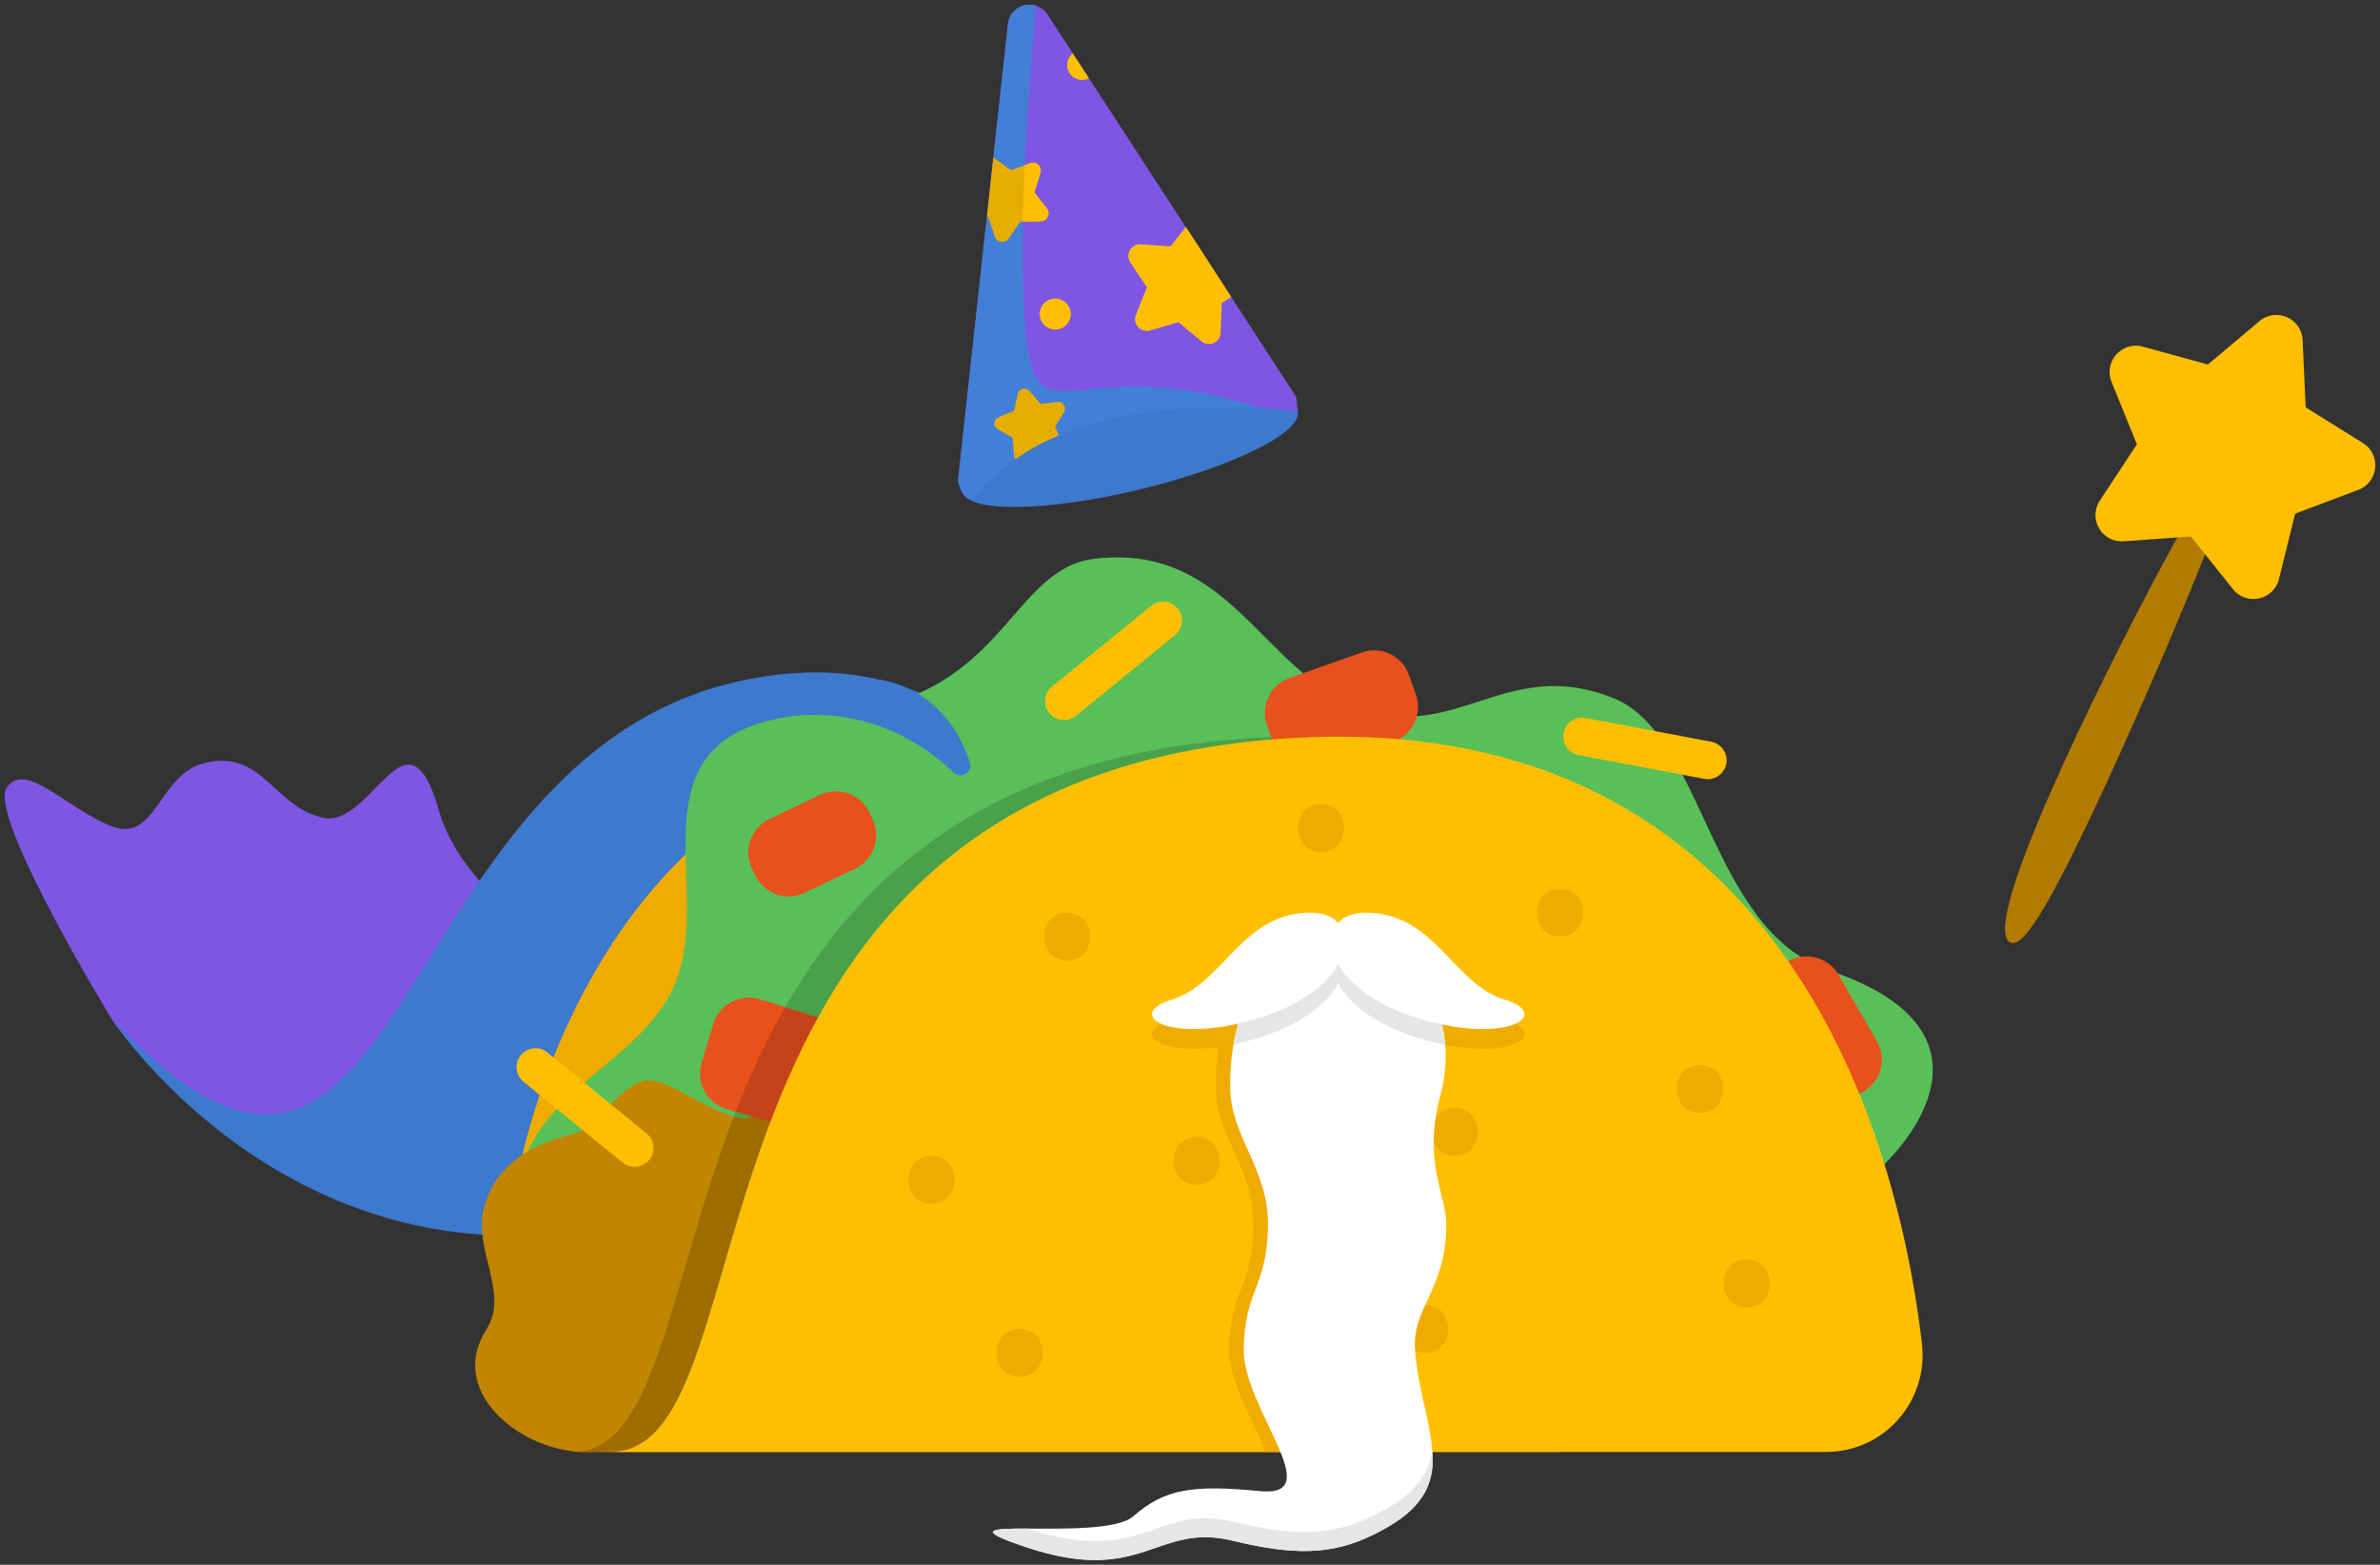 <svg xmlns="http://www.w3.org/2000/svg" xmlns:xlink="http://www.w3.org/1999/xlink" width="252.053" height="165.725" viewBox="-0.5 -0.5 252.053 165.725" version="1.1" xml:space="preserve">
  <rect x="-0.5" y="-0.5" width="252.053" height="165.725" fill="#333333" stroke="none"/>
  <defs/>
  <g>
    <title>Wizard Taco</title>
    <desc>Created with Sketch.</desc>
    <g id="Page-1" stroke="none" fill-rule="evenodd">
      <g id="Taco-Wizard">
        <g id="Wizard-Taco">
          <g id="Cape">
            <path d="M 68.113 104.967 C 68.113 104.967 49.381 97.299 45.957 85.279 C 42.595 73.473 38.889 87.349 33.639 86.099 C 28.389 84.849 27.261 78.765 21.099 80.331 C 16.301 81.551 16.039 88.777 11.373 87.027 C 6.707 85.279 2.207 79.945 0.207 82.945 C -1.793 85.945 11.373 107.503 11.373 107.503 C 11.373 107.503 17.489 116.803 34.057 121.905 C 44.273 125.051 68.113 104.967 68.113 104.967 " id="Fill-1" fill="#7F56E4" stroke-width="1"/>
            <path d="M 117.924 99.371 C 117.924 99.371 109.814 68.945 83.674 70.791 C 39.24 73.933 44.74 142.779 11.374 107.501 C 11.374 107.501 37.458 147.277 83.674 121.905 " id="Fill-3" fill="#3D79CC" stroke-width="1"/>
          </g>
          <g id="Hat">
            <path d="M 136.944 43.067 C 137.478 45.285 129.966 48.995 120.166 51.351 C 110.368 53.707 101.99 53.819 101.458 51.601 C 100.924 49.383 108.436 45.673 118.236 43.317 C 128.034 40.961 136.41 40.849 136.944 43.067 " id="Fill-5" fill="#3D79CC" stroke-width="1"/>
            <path d="M 136.944 43.067 C 136.944 43.067 122.736 41.011 111.648 45.623 C 110.056 46.271 108.528 47.083 107.082 48.107 C 105.462 49.233 103.982 50.593 102.672 52.253 C 102.542 52.339 102.4 52.365 102.26 52.353 C 101.544 52.281 100.91 50.973 101 50.057 L 106.25 2.041 C 106.48 -0.087 109.26 -0.757 110.448 1.049 L 136.772 41.535 L 136.944 43.067 Z " id="Fill-7" fill="#7F56E4" stroke-width="1"/>
            <path d="M 132.819 42.703 C 132.991 42.905 111.703 40.521 102.671 52.249 C 102.671 52.249 101.691 52.903 101.039 50.747 C 100.975 50.537 100.971 50.289 100.997 50.057 L 106.255 2.033 C 106.417 0.473 107.959 -0.305 109.231 0.111 C 109.231 0.111 106.869 23.703 108.211 35.485 C 109.447 46.351 114.117 36.461 132.819 42.703 " id="Fill-9" fill="#4280D7" stroke-width="1"/>
            <path d="M 104.694 16.2 C 104.738 16.21 104.762 16.224 104.81 16.254 L 106.57 17.52 L 108.592 16.772 C 109.256 16.532 109.898 17.16 109.688 17.826 L 109.044 19.872 L 110.378 21.59 C 110.794 22.128 110.41 22.938 109.712 22.94 L 107.558 22.96 L 106.34 24.75 C 105.964 25.334 105.074 25.216 104.854 24.55 L 104.158 22.494 L 104.024 22.446 L 104.694 16.2 Z " id="Fill-11" fill="#E6AC00" stroke-width="1"/>
            <path d="M 125.096 23.538 L 123.468 25.59 L 120.312 25.376 C 119.288 25.312 118.636 26.454 119.208 27.304 L 120.964 29.93 L 119.792 32.86 C 119.422 33.812 120.29 34.778 121.272 34.502 L 124.314 33.634 L 126.75 35.664 C 127.538 36.298 128.728 35.77 128.774 34.75 L 128.888 31.598 L 129.902 30.946 L 125.096 23.538 Z " id="Fill-13" fill="#FFBF00" stroke-width="1"/>
            <path d="M 112.195 43.145 L 111.237 44.697 L 111.649 45.623 C 110.057 46.269 108.529 47.083 107.081 48.105 C 106.971 48.015 106.885 47.865 106.883 47.685 L 106.741 45.861 L 105.161 44.961 C 104.649 44.669 104.701 43.931 105.227 43.701 L 106.905 42.983 L 107.281 41.213 C 107.399 40.641 108.139 40.453 108.519 40.893 L 109.707 42.275 L 111.497 42.071 C 112.085 42.009 112.485 42.651 112.195 43.145 " id="Fill-15" fill="#E6AC00" stroke-width="1"/>
            <path d="M 112.854 32.382 C 113.064 33.266 112.52 34.152 111.636 34.364 C 110.752 34.574 109.864 34.028 109.654 33.144 C 109.442 32.26 109.988 31.374 110.872 31.164 C 111.756 30.952 112.644 31.498 112.854 32.382 " id="Fill-17" fill="#FFBF00" stroke-width="1"/>
            <path d="M 113.103 5.151 C 112.637 5.529 112.413 6.139 112.561 6.761 C 112.765 7.617 113.627 8.131 114.483 7.927 C 114.601 7.899 114.713 7.853 114.819 7.785 L 113.103 5.151 Z " id="Fill-19" fill="#FFBF00" stroke-width="1"/>
            <path d="M 109.704 22.942 L 107.824 22.962 C 107.864 20.962 107.924 18.942 108.024 16.982 L 108.584 16.782 C 109.264 16.542 109.904 17.162 109.684 17.822 L 109.044 19.882 L 110.384 21.582 C 110.784 22.122 110.404 22.942 109.704 22.942 " id="Fill-21" fill="#FFBF00" stroke-width="1"/>
          </g>
          <g id="Wand">
            <path d="M 218.286 79.811 C 211.574 94.427 211.152 98.733 212.406 99.311 C 213.66 99.887 216.116 96.513 222.828 81.899 C 229.542 67.285 237.972 46.963 236.716 46.387 C 235.462 45.811 224.998 65.197 218.286 79.811 " id="Fill-23" fill="#B27B00" stroke-width="1"/>
            <path d="M 238.782 33.512 L 233.322 38.108 L 226.44 36.216 C 224.216 35.604 222.254 37.808 223.122 39.946 L 225.806 46.56 L 221.88 52.52 C 220.61 54.446 222.1 56.992 224.402 56.828 L 231.522 56.318 L 235.978 61.896 C 237.416 63.698 240.298 63.066 240.852 60.828 L 242.57 53.898 L 249.25 51.386 C 251.408 50.572 251.7 47.636 249.74 46.418 L 243.682 42.644 L 243.356 35.514 C 243.248 33.21 240.548 32.026 238.782 33.512 " id="Fill-25" fill="#FFBF00" stroke-width="1"/>
          </g>
          <g id="Taco">
            <path d="M 164.708 153.278 C 164.708 153.278 147.572 79.922 100.374 78.778 C 54.038 77.656 43.04 153.278 61.208 153.278 L 164.708 153.278 Z " id="Fill-27" fill="#EFAB00" stroke-width="1"/>
            <path d="M 198.932 122.924 C 198.932 122.924 213.958 109.278 193.208 102.278 C 180.476 97.984 180.04 77.33 170.374 73.444 C 159.092 68.91 153.788 78.132 143.708 74.528 C 133.036 70.712 129.886 57.018 115.462 58.674 C 106.162 59.742 105.874 74.278 86.956 75.028 C 64.338 75.924 75.706 93.278 70.874 103.946 C 66.04 114.612 50.266 115.256 54.792 134.778 C 57.528 146.58 65.04 153.868 87.706 150.528 C 104.632 148.034 198.932 122.924 198.932 122.924 " id="Fill-29" fill="#59C059" stroke-width="1"/>
            <path d="M 76.403 116.942 L 87.415 120.28 C 89.475 120.904 91.671 119.732 92.295 117.672 L 93.549 113.538 C 94.175 111.478 93.001 109.282 90.941 108.656 L 79.929 105.318 C 77.869 104.694 75.673 105.868 75.049 107.926 L 73.795 112.062 C 73.169 114.12 74.345 116.318 76.403 116.942 " id="Fill-31" fill="#E8511C" stroke-width="1"/>
            <path d="M 69.024 114.022 C 71.304 114.602 74.564 117.082 77.224 117.742 C 70.344 135.562 69.104 152.642 60.584 153.242 L 60.544 153.242 C 54.004 152.702 46.944 146.582 51.024 140.282 C 53.444 136.542 49.684 131.902 50.704 127.602 C 52.164 121.402 58.504 120.062 60.704 119.442 C 63.104 118.782 65.644 113.162 69.024 114.022 " id="Fill-33" fill="#C18500" stroke-width="1"/>
            <path d="M 86.164 107.221 C 84.144 110.881 82.484 114.641 81.084 118.361 L 79.204 117.781 L 77.404 117.243 C 78.864 113.521 80.584 109.781 82.664 106.163 L 86.164 107.221 Z " id="Fill-35" fill="#C6431A" stroke-width="1"/>
            <path d="M 81.084 118.362 C 74.464 135.802 73.124 152.362 64.904 153.222 C 63.944 153.222 63.464 153.222 61.864 153.282 L 61.464 153.282 C 61.164 153.282 60.884 153.262 60.584 153.242 C 69.104 152.642 70.344 135.562 77.224 117.742 C 77.944 117.922 78.604 117.962 79.204 117.782 L 81.084 118.362 Z " id="Fill-37" fill="#A06B00" stroke-width="1"/>
            <path d="M 84.705 94.061 L 90.075 91.491 C 92.015 90.563 92.843 88.213 91.915 86.273 L 91.555 85.523 C 90.627 83.583 88.279 82.755 86.337 83.685 L 80.967 86.255 C 79.027 87.185 78.199 89.531 79.127 91.473 L 79.487 92.221 C 80.415 94.163 82.765 94.991 84.705 94.061 " id="Fill-39" fill="#E8511C" stroke-width="1"/>
            <path d="M 139.204 77.562 C 137.744 77.582 136.244 77.662 134.704 77.782 C 107.864 79.842 94.164 92.702 86.164 107.222 L 82.664 106.162 C 90.744 92.062 104.424 79.802 130.604 77.782 C 133.604 77.542 136.464 77.482 139.204 77.562 " id="Fill-41" fill="#4BA04B" stroke-width="1"/>
            <path d="M 185.526 107.754 L 189.592 114.796 C 190.668 116.66 193.074 117.304 194.938 116.228 L 196.842 115.13 C 198.708 114.052 199.352 111.648 198.276 109.784 L 194.21 102.74 C 193.134 100.878 190.728 100.232 188.864 101.308 L 186.96 102.408 C 185.094 103.484 184.45 105.89 185.526 107.754 " id="Fill-43" fill="#E8511C" stroke-width="1"/>
            <path d="M 139.399 80.764 L 147.067 78.054 C 149.097 77.338 150.171 75.09 149.453 73.06 L 148.719 70.986 C 148.003 68.958 145.757 67.884 143.727 68.6 L 136.059 71.31 C 134.029 72.028 132.957 74.274 133.675 76.304 L 134.407 78.378 C 135.123 80.408 137.369 81.48 139.399 80.764 " id="Fill-45" fill="#E8511C" stroke-width="1"/>
            <path d="M 192.889 153.278 C 199.041 153.278 203.755 147.896 203.041 141.782 C 200.307 118.354 187.291 73.742 134.707 77.778 C 68.653 82.848 82.207 153.278 64.207 153.278 L 192.889 153.278 Z " id="Fill-47" fill="#FFBF00" stroke-width="1"/>
            <path d="M 112.18 75.765 C 111.6 75.765 111.024 75.513 110.628 75.027 C 109.93 74.171 110.06 72.911 110.916 72.215 L 121.416 63.663 C 122.274 62.969 123.534 63.095 124.23 63.951 C 124.928 64.807 124.798 66.067 123.942 66.765 L 113.442 75.315 C 113.07 75.617 112.624 75.765 112.18 75.765 " id="Fill-49" fill="#FFBF00" stroke-width="1"/>
            <path d="M 180.362 82.025 C 180.238 82.025 180.114 82.015 179.988 81.989 L 166.682 79.471 C 165.596 79.267 164.884 78.219 165.088 77.135 C 165.294 76.049 166.342 75.325 167.424 75.541 L 180.732 78.061 C 181.818 78.265 182.53 79.313 182.324 80.397 C 182.144 81.357 181.304 82.025 180.362 82.025 " id="Fill-51" fill="#FFBF00" stroke-width="1"/>
            <path d="M 66.699 123.082 C 66.255 123.082 65.807 122.936 65.435 122.63 L 54.941 114.07 C 54.085 113.374 53.957 112.114 54.657 111.258 C 55.355 110.404 56.613 110.272 57.471 110.972 L 67.965 119.534 C 68.821 120.23 68.949 121.49 68.249 122.346 C 67.855 122.83 67.279 123.082 66.699 123.082 " id="Fill-53" fill="#FFBF00" stroke-width="1"/>
            <path d="M 179.538 117.369 C 176.276 117.369 176.27 112.299 179.538 112.299 C 182.802 112.299 182.806 117.369 179.538 117.369 " id="Fill-55" fill="#EFAB00" stroke-width="1"/>
            <path d="M 153.573 121.904 C 150.311 121.904 150.305 116.834 153.573 116.834 C 156.837 116.834 156.841 121.904 153.573 121.904 " id="Fill-57" fill="#EFAB00" stroke-width="1"/>
            <path d="M 150.434 142.779 C 147.172 142.779 147.166 137.709 150.434 137.709 C 153.698 137.709 153.704 142.779 150.434 142.779 " id="Fill-59" fill="#EFAB00" stroke-width="1"/>
            <path d="M 107.491 145.315 C 104.229 145.315 104.223 140.245 107.491 140.245 C 110.753 140.245 110.759 145.315 107.491 145.315 " id="Fill-61" fill="#EFAB00" stroke-width="1"/>
            <path d="M 112.515 101.233 C 109.253 101.233 109.247 96.163 112.515 96.163 C 115.777 96.163 115.783 101.233 112.515 101.233 " id="Fill-63" fill="#EFAB00" stroke-width="1"/>
            <path d="M 139.393 89.744 C 136.131 89.744 136.125 84.672 139.393 84.672 C 142.655 84.672 142.661 89.744 139.393 89.744 " id="Fill-65" fill="#EFAB00" stroke-width="1"/>
            <path d="M 126.217 124.975 C 122.955 124.975 122.949 119.905 126.217 119.905 C 129.479 119.905 129.485 124.975 126.217 124.975 " id="Fill-67" fill="#EFAB00" stroke-width="1"/>
            <path d="M 98.152 126.975 C 94.89 126.975 94.884 121.905 98.152 121.905 C 101.414 121.905 101.42 126.975 98.152 126.975 " id="Fill-69" fill="#EFAB00" stroke-width="1"/>
            <path d="M 184.489 137.961 C 181.227 137.961 181.221 132.891 184.489 132.891 C 187.751 132.891 187.757 137.961 184.489 137.961 " id="Fill-71" fill="#EFAB00" stroke-width="1"/>
            <path d="M 164.708 98.697 C 161.444 98.697 161.438 93.627 164.708 93.627 C 167.97 93.627 167.976 98.697 164.708 98.697 " id="Fill-73" fill="#EFAB00" stroke-width="1"/>
            <path d="M 77.404 117.242 L 79.204 117.782 C 78.604 117.96 77.944 117.922 77.224 117.742 C 77.284 117.582 77.344 117.422 77.404 117.242 " id="Fill-81" fill="#4BA04B" stroke-width="1"/>
          </g>
          <path d="M92.595,71.478 C92.595,71.478 99.593,72.098 102.219,80.27 C102.543,81.278 101.269,82.06 100.505,81.328 C97.489,78.446 91.817,74.556 83.673,75.306" id="Fill-75" fill="#3D79CC" stroke-width="1"/>
          <g id="Beard">
            <path d="M 152.563 110.162 C 152.185 105.322 149.425 100.022 141.165 100.022 C 140.883 100.022 140.605 100.022 140.345 100.06 C 151.165 100.46 151.903 110.38 150.563 115.262 C 148.543 122.64 151.123 125.862 151.123 129.202 C 151.123 136.14 147.443 137.922 147.823 142.56 C 148.165 146.782 149.443 150.022 149.643 153.282 L 133.543 153.282 C 132.283 150.12 129.605 145.762 129.665 142.38 C 129.783 136.102 132.043 136.002 132.243 129.64 C 132.443 123.262 128.243 120.04 128.243 114.502 C 128.243 113.262 128.323 111.842 128.563 110.38 C 122.063 111.3 119.223 108.782 123.623 107.46 C 129.023 105.822 130.983 98.282 138.243 98.242 C 139.623 98.242 140.623 98.64 141.223 99.322 C 141.823 98.64 142.823 98.242 144.203 98.242 C 151.463 98.282 153.425 105.822 158.823 107.46 C 163.523 108.862 160.005 111.64 152.563 110.162 " id="Fill-85" fill="#EFAB00" stroke-width="1"/>
            <path d="M 141.175 100.029 C 152.671 100.029 153.461 110.285 152.101 115.273 C 150.089 122.657 152.665 125.875 152.667 129.207 C 152.673 136.143 148.989 137.937 149.365 142.563 C 149.739 147.171 151.225 150.615 151.227 154.177 C 151.227 158.283 148.225 160.425 144.931 162.049 C 140.481 164.237 136.453 164.227 130.015 162.663 C 121.977 160.713 120.547 167.459 108.283 163.401 C 96.745 159.583 116.207 162.971 119.513 160.095 C 122.819 157.223 125.643 156.719 132.947 157.427 C 140.249 158.139 131.115 148.641 131.217 142.395 C 131.319 136.113 133.577 136.019 133.783 129.647 C 133.987 123.271 129.779 120.061 129.779 114.517 C 129.779 109.057 131.217 100.029 141.175 100.029 " id="Fill-87" fill="#FFFFFF" stroke-width="1"/>
            <path d="M 152.563 110.162 C 151.443 109.942 150.223 109.62 148.943 109.182 C 144.903 107.822 142.383 105.72 141.223 103.72 C 140.063 105.72 137.543 107.822 133.505 109.182 C 132.323 109.582 131.185 109.88 130.143 110.12 C 130.265 109.38 130.425 108.62 130.665 107.902 C 131.883 103.762 134.765 100.022 141.165 100.022 C 148.203 100.022 151.243 103.862 152.223 108.002 C 152.383 108.72 152.505 109.442 152.563 110.162 " id="Fill-89" fill="#E6E6E6" stroke-width="1"/>
            <path d="M 148.944 107.102 C 144.902 105.742 142.384 103.642 141.224 101.622 C 140.064 103.642 137.544 105.742 133.504 107.102 C 123.704 110.402 118.224 107.002 123.624 105.362 C 129.024 103.742 130.984 96.202 138.242 96.162 C 139.624 96.162 140.644 96.56 141.224 97.242 C 141.804 96.56 142.822 96.162 144.204 96.162 C 151.464 96.202 153.424 103.742 158.822 105.362 C 164.224 107.002 158.742 110.402 148.944 107.102 " id="Fill-91" fill="#FFFFFF" stroke-width="1"/>
            <path d="M 151.223 154.172 C 151.223 158.294 148.223 160.432 144.925 162.052 C 140.483 164.232 136.443 164.232 130.023 162.672 C 121.983 160.714 120.543 167.454 108.283 163.392 C 102.543 161.492 104.483 161.392 108.283 161.392 C 120.543 165.454 121.983 158.714 130.023 160.652 C 136.443 162.214 140.483 162.232 144.925 160.034 C 148.005 158.534 150.803 156.572 151.165 152.992 C 151.203 153.392 151.223 153.772 151.223 154.172 " id="Fill-93" fill="#E6E6E6" stroke-width="1"/>
          </g>
        </g>
      </g>
    </g>
  </g>
</svg>
